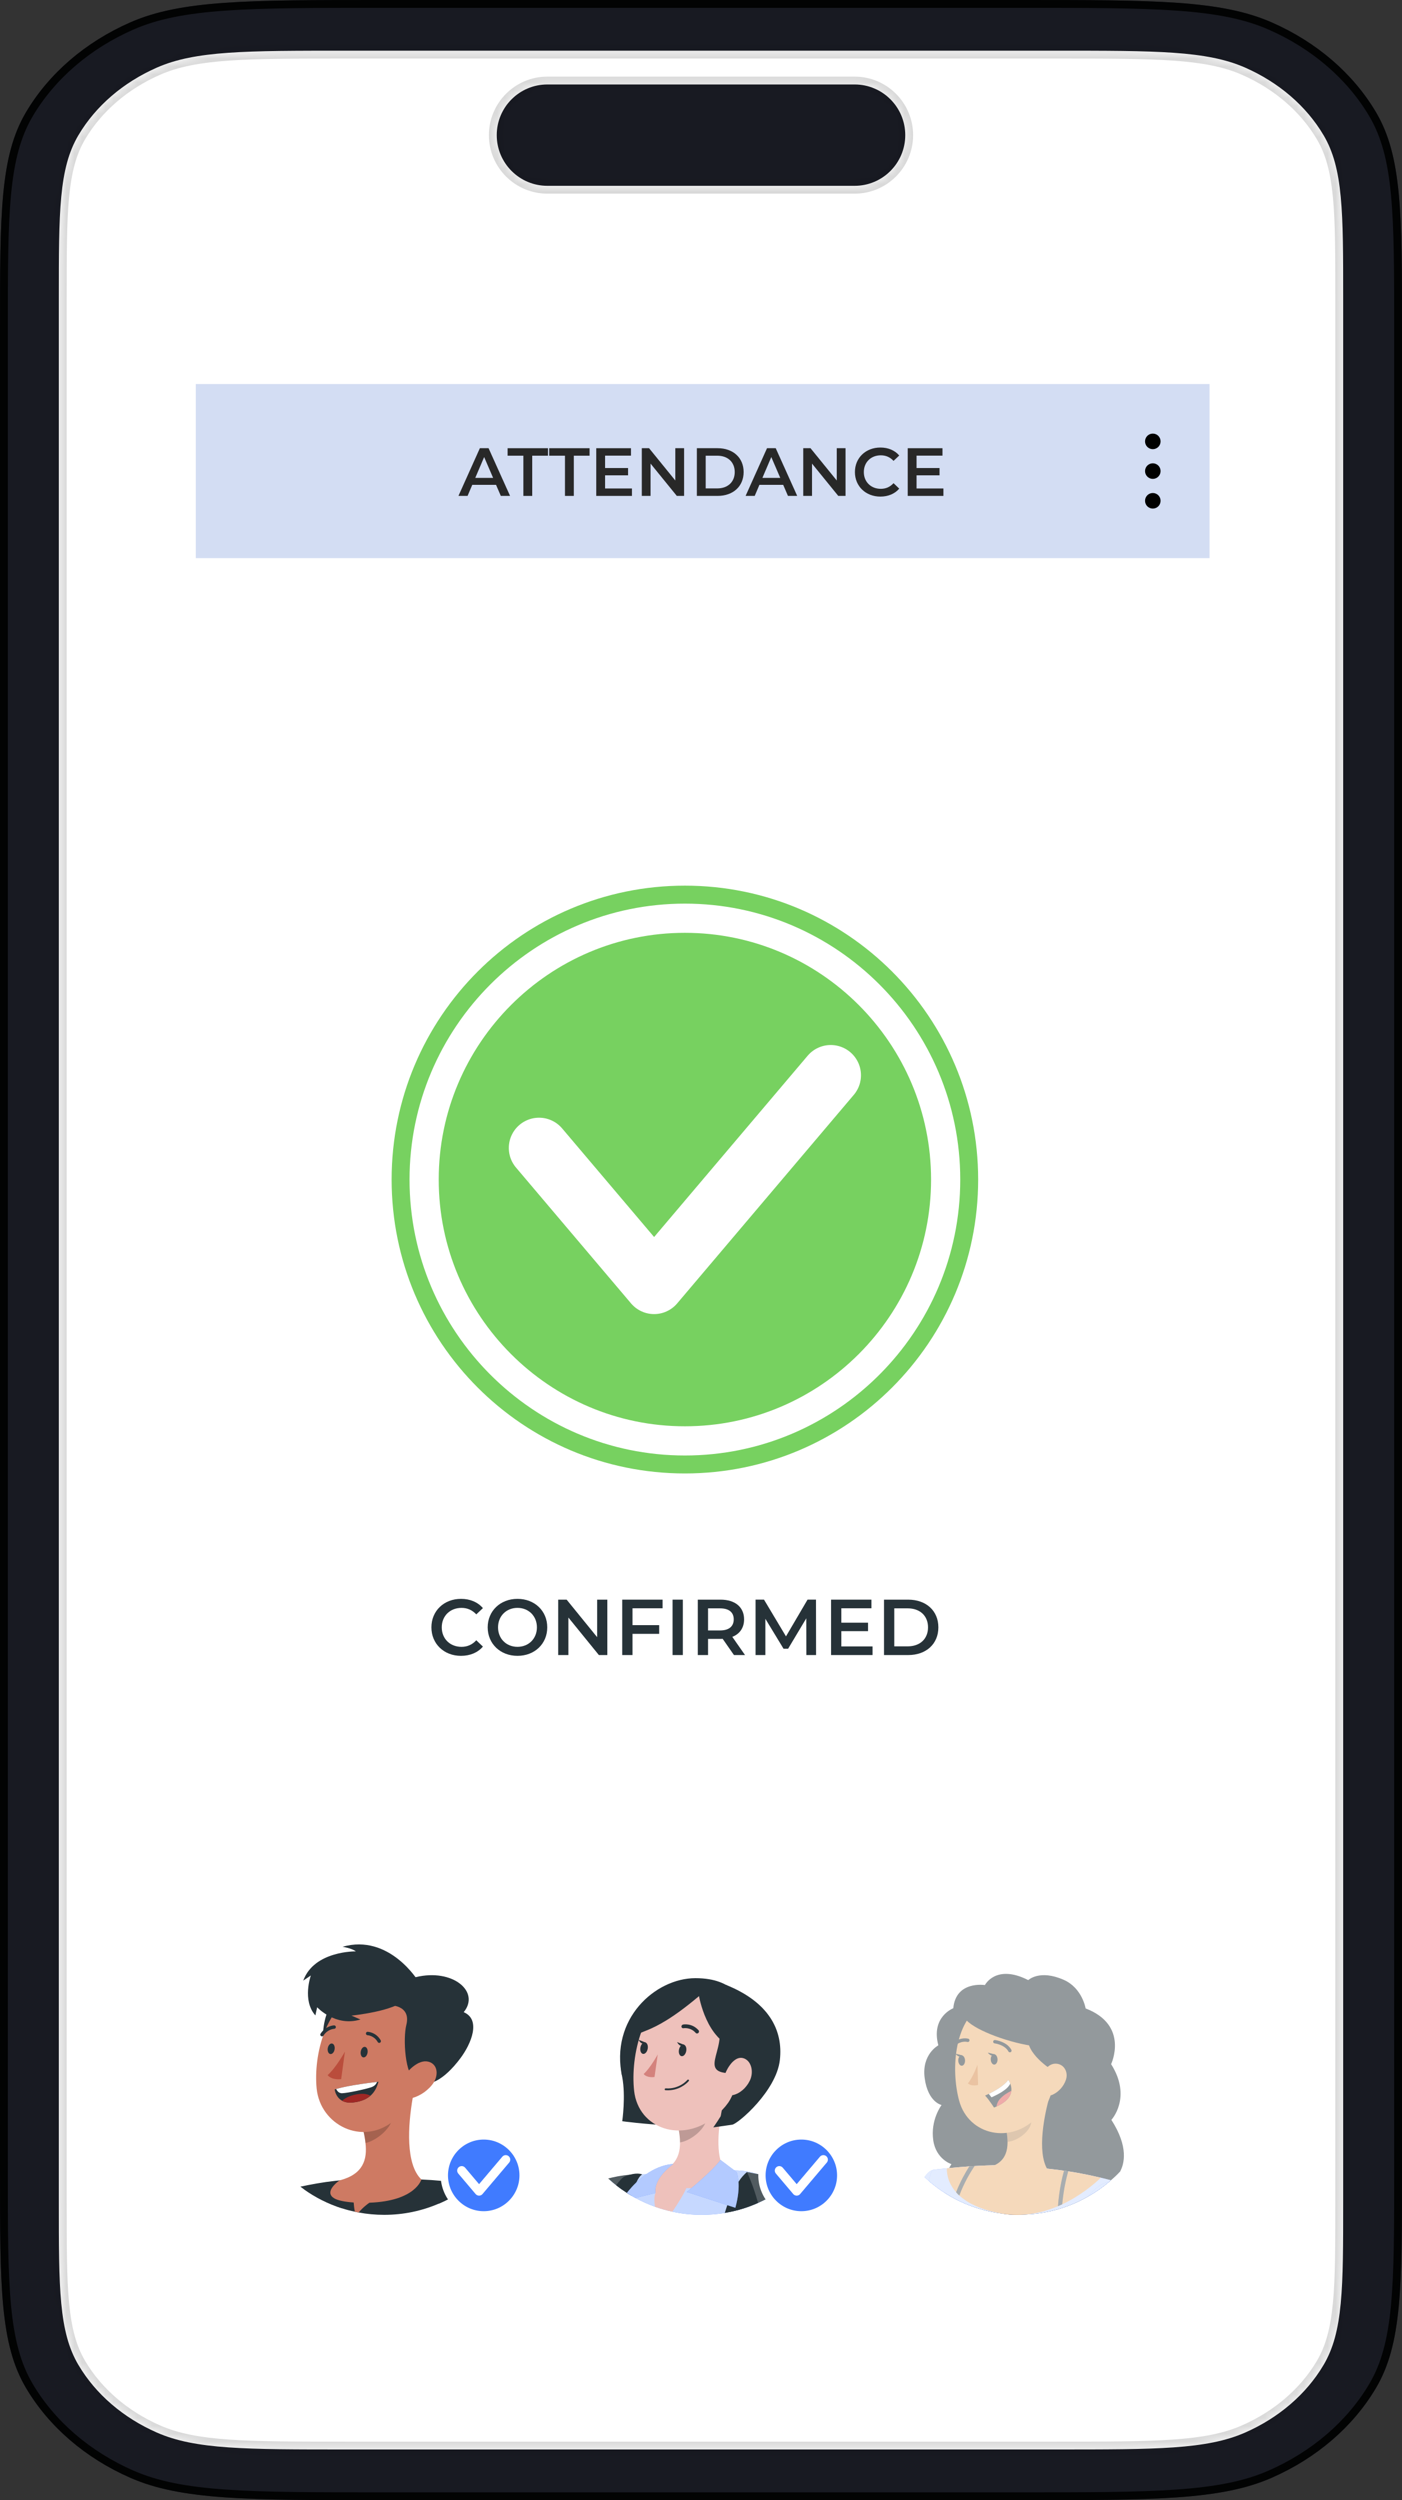 <svg width="179" height="319" viewBox="0 0 179 319" fill="none" xmlns="http://www.w3.org/2000/svg">
<rect x="0" y="0" width="179" height="319" fill="#333333" stroke="none"/>
<path d="M0 41.959C0 27.272 0 19.928 3.32 14.319C6.24 9.384 10.9 5.372 16.631 2.858C23.147 0 31.676 0 48.735 0H130.265C147.324 0 155.853 0 162.369 2.858C168.1 5.372 172.76 9.384 175.68 14.319C179 19.928 179 27.272 179 41.959V277.041C179 291.728 179 299.072 175.68 304.681C172.76 309.616 168.1 313.628 162.369 316.142C155.853 319 147.324 319 130.265 319H48.735C31.676 319 23.147 319 16.631 316.142C10.9 313.628 6.24 309.616 3.32 304.681C0 299.072 0 291.728 0 277.041V41.959Z" fill="#181A22"/>
<path d="M0.5 41.959C0.5 34.606 0.501 29.126 0.913 24.782C1.324 20.447 2.142 17.29 3.75 14.573C6.612 9.737 11.187 5.792 16.832 3.316C20.014 1.92 23.711 1.212 28.764 0.856C33.822 0.5 40.198 0.5 48.735 0.5H130.265C138.802 0.5 145.178 0.5 150.236 0.856C155.289 1.212 158.986 1.92 162.168 3.316C167.813 5.792 172.388 9.737 175.25 14.573C176.858 17.29 177.676 20.447 178.087 24.782C178.499 29.126 178.5 34.606 178.5 41.959V277.041C178.5 284.394 178.499 289.874 178.087 294.218C177.676 298.554 176.858 301.71 175.25 304.427C172.388 309.263 167.813 313.208 162.168 315.684C158.986 317.08 155.289 317.788 150.236 318.144C145.178 318.5 138.802 318.5 130.265 318.5H48.735C40.198 318.5 33.822 318.5 28.764 318.144C23.711 317.788 20.014 317.08 16.832 315.684C11.187 313.208 6.612 309.263 3.75 304.427C2.142 301.71 1.324 298.554 0.913 294.218C0.501 289.874 0.5 284.394 0.5 277.041V41.959Z" stroke="black" stroke-opacity="0.9"/>
<mask id="path-3-inside-1_901_7883" fill="white">
<path fill-rule="evenodd" clip-rule="evenodd" d="M10.011 17.254C7.51 21.481 7.51 27.014 7.51 38.079V280.921C7.51 291.987 7.51 297.519 10.011 301.746C12.212 305.464 15.722 308.486 20.041 310.38C24.95 312.534 31.376 312.534 44.228 312.534H134.771C147.624 312.534 154.05 312.534 158.959 310.38C163.277 308.486 166.788 305.464 168.988 301.746C171.489 297.519 171.489 291.987 171.489 280.921V38.079C171.489 27.014 171.489 21.481 168.988 17.254C166.788 13.537 163.277 10.514 158.959 8.62C154.05 6.466 147.624 6.466 134.771 6.466H44.228C31.376 6.466 24.95 6.466 20.041 8.62C15.722 10.514 12.212 13.537 10.011 17.254ZM69.888 10.777C66.317 10.777 63.422 13.672 63.422 17.243C63.422 20.814 66.317 23.709 69.888 23.709H109.112C112.683 23.709 115.578 20.814 115.578 17.243C115.578 13.672 112.683 10.777 109.112 10.777H69.888Z"/>
</mask>
<path fill-rule="evenodd" clip-rule="evenodd" d="M10.011 17.254C7.51 21.481 7.51 27.014 7.51 38.079V280.921C7.51 291.987 7.51 297.519 10.011 301.746C12.212 305.464 15.722 308.486 20.041 310.38C24.95 312.534 31.376 312.534 44.228 312.534H134.771C147.624 312.534 154.05 312.534 158.959 310.38C163.277 308.486 166.788 305.464 168.988 301.746C171.489 297.519 171.489 291.987 171.489 280.921V38.079C171.489 27.014 171.489 21.481 168.988 17.254C166.788 13.537 163.277 10.514 158.959 8.62C154.05 6.466 147.624 6.466 134.771 6.466H44.228C31.376 6.466 24.95 6.466 20.041 8.62C15.722 10.514 12.212 13.537 10.011 17.254ZM69.888 10.777C66.317 10.777 63.422 13.672 63.422 17.243C63.422 20.814 66.317 23.709 69.888 23.709H109.112C112.683 23.709 115.578 20.814 115.578 17.243C115.578 13.672 112.683 10.777 109.112 10.777H69.888Z" fill="white"/>
<path d="M10.011 17.254L9.151 16.745L10.011 17.254ZM10.011 301.746L10.872 301.237H10.872L10.011 301.746ZM20.041 310.38L19.639 311.296H19.639L20.041 310.38ZM158.959 310.38L159.361 311.296H159.361L158.959 310.38ZM168.988 301.746L168.127 301.237L168.988 301.746ZM168.988 17.254L169.849 16.745V16.745L168.988 17.254ZM158.959 8.62L159.361 7.704L159.361 7.704L158.959 8.62ZM20.041 8.62L19.639 7.704L20.041 8.62ZM8.51 38.079C8.51 32.527 8.511 28.433 8.818 25.197C9.124 21.977 9.726 19.7 10.872 17.764L9.151 16.745C7.796 19.035 7.147 21.638 6.827 25.008C6.509 28.36 6.51 32.565 6.51 38.079H8.51ZM8.51 280.921V38.079H6.51V280.921H8.51ZM10.872 301.237C9.726 299.3 9.124 297.023 8.818 293.804C8.511 290.567 8.51 286.473 8.51 280.921H6.51C6.51 286.435 6.509 290.64 6.827 293.993C7.147 297.362 7.796 299.965 9.151 302.255L10.872 301.237ZM20.442 309.465C16.297 307.646 12.956 304.758 10.872 301.237L9.151 302.255C11.468 306.17 15.147 309.326 19.639 311.296L20.442 309.465ZM44.228 311.534C37.788 311.534 33.009 311.533 29.226 311.267C25.45 311.002 22.746 310.475 20.442 309.465L19.639 311.296C22.244 312.439 25.207 312.989 29.085 313.262C32.955 313.534 37.816 313.534 44.228 313.534V311.534ZM134.771 311.534H44.228V313.534H134.771V311.534ZM158.557 309.465C156.253 310.475 153.549 311.002 149.774 311.267C145.99 311.533 141.212 311.534 134.771 311.534V313.534C141.183 313.534 146.044 313.534 149.914 313.262C153.792 312.989 156.756 312.439 159.361 311.296L158.557 309.465ZM168.127 301.237C166.044 304.758 162.702 307.646 158.557 309.465L159.361 311.296C163.852 309.326 167.532 306.17 169.849 302.255L168.127 301.237ZM170.489 280.921C170.489 286.473 170.488 290.567 170.181 293.804C169.876 297.023 169.274 299.3 168.127 301.237L169.849 302.255C171.204 299.965 171.852 297.362 172.172 293.993C172.49 290.64 172.489 286.435 172.489 280.921H170.489ZM170.489 38.079V280.921H172.489V38.079H170.489ZM168.127 17.764C169.274 19.7 169.876 21.977 170.181 25.197C170.488 28.433 170.489 32.527 170.489 38.079H172.489C172.489 32.565 172.49 28.36 172.172 25.008C171.852 21.638 171.204 19.035 169.849 16.745L168.127 17.764ZM158.557 9.536C162.702 11.354 166.044 14.243 168.127 17.764L169.849 16.745C167.532 12.831 163.852 9.674 159.361 7.704L158.557 9.536ZM134.771 7.466C141.212 7.466 145.99 7.467 149.774 7.733C153.549 7.999 156.253 8.525 158.557 9.536L159.361 7.704C156.756 6.561 153.792 6.011 149.914 5.738C146.044 5.466 141.183 5.466 134.771 5.466V7.466ZM44.228 7.466H134.771V5.466H44.228V7.466ZM20.442 9.536C22.746 8.525 25.45 7.999 29.226 7.733C33.009 7.467 37.788 7.466 44.228 7.466V5.466C37.816 5.466 32.955 5.466 29.085 5.738C25.207 6.011 22.244 6.561 19.639 7.704L20.442 9.536ZM10.872 17.764C12.956 14.243 16.297 11.354 20.442 9.536L19.639 7.704C15.147 9.674 11.468 12.831 9.151 16.745L10.872 17.764ZM64.422 17.243C64.422 14.224 66.869 11.777 69.888 11.777V9.777C65.764 9.777 62.422 13.12 62.422 17.243H64.422ZM69.888 22.709C66.869 22.709 64.422 20.262 64.422 17.243H62.422C62.422 21.367 65.764 24.709 69.888 24.709V22.709ZM109.112 22.709H69.888V24.709H109.112V22.709ZM114.578 17.243C114.578 20.262 112.131 22.709 109.112 22.709V24.709C113.235 24.709 116.578 21.367 116.578 17.243H114.578ZM109.112 11.777C112.131 11.777 114.578 14.224 114.578 17.243H116.578C116.578 13.12 113.235 9.777 109.112 9.777V11.777ZM69.888 11.777H109.112V9.777H69.888V11.777Z" fill="black" fill-opacity="0.15" mask="url(#path-3-inside-1_901_7883)"/>
<path opacity="0.2" d="M148.245 240H30.969C28.777 240 27 241.78 27 243.975V301.592H152.213V243.975C152.213 241.78 150.436 240 148.245 240Z" fill="white"/>
<path opacity="0.5" d="M66.786 264.832C66.786 270.458 64.171 275.478 60.091 278.721C59.99 278.813 59.89 278.898 59.779 278.974C58.619 279.858 57.35 280.608 55.987 281.18C53.859 282.09 51.513 282.595 49.048 282.595C47.939 282.595 46.845 282.494 45.794 282.293C45.634 282.267 45.466 282.234 45.306 282.191C44.751 282.082 44.205 281.939 43.667 281.762C41.917 281.205 40.278 280.381 38.814 279.336C38.654 279.227 38.503 279.117 38.352 279C34.071 275.757 31.313 270.619 31.313 264.833C31.313 255.021 39.252 247.069 49.049 247.069C58.847 247.068 66.786 255.02 66.786 264.832Z" fill="white"/>
<path d="M49.049 281.753C47.99 281.753 46.948 281.656 45.953 281.465C45.794 281.44 45.653 281.412 45.52 281.376C44.955 281.263 44.437 281.128 43.929 280.961C42.268 280.434 40.714 279.656 39.303 278.65C39.143 278.54 39.006 278.441 38.868 278.334C34.599 275.099 32.154 270.18 32.154 264.832C32.154 255.502 39.734 247.91 49.05 247.91C58.366 247.91 65.946 255.502 65.946 264.832C65.946 270.018 63.622 274.84 59.57 278.062C59.453 278.165 59.381 278.227 59.303 278.282C58.138 279.168 56.924 279.874 55.663 280.405C53.567 281.3 51.344 281.753 49.049 281.753Z" fill="white"/>
<path d="M43.668 281.762C41.919 281.206 40.279 280.381 38.815 279.336C40.27 279.344 41.455 279.639 42.313 280.17C42.313 280.17 42.305 280.178 42.313 280.178C42.515 280.288 42.7 280.43 42.86 280.582C43.23 280.911 43.508 281.315 43.668 281.762Z" fill="#263238"/>
<path d="M60.092 278.721C59.991 278.814 59.891 278.899 59.781 278.974C58.62 279.858 57.351 280.608 55.988 281.18C53.86 282.09 51.514 282.596 49.049 282.596C47.94 282.596 46.846 282.494 45.795 282.293C45.635 282.267 45.467 282.234 45.307 282.191C44.752 282.082 44.206 281.939 43.667 281.762C41.918 281.206 40.279 280.381 38.815 279.336C38.655 279.227 38.504 279.117 38.352 279C38.361 279 38.378 278.992 38.386 278.992C39.647 278.722 41.229 278.427 42.843 278.251C43.003 278.234 43.171 278.218 43.348 278.2C46.157 277.948 50.404 277.982 53.39 278.066C53.525 278.074 53.667 278.074 53.802 278.083C55.509 278.151 57.224 278.335 58.612 278.512C59.166 278.587 59.663 278.653 60.092 278.721Z" fill="#263238"/>
<path d="M59.781 278.974C58.62 279.858 57.351 280.608 55.988 281.18C56.812 279.95 58.149 279.176 59.781 278.974Z" fill="#263238"/>
<path d="M53.801 278.081C53.801 278.081 53.069 280.836 47.166 281.046C46.922 281.214 46.317 281.661 45.795 282.292C45.635 282.266 45.467 282.233 45.307 282.19C45.215 281.736 45.173 281.255 45.156 281.019C44.046 280.943 43.313 280.783 42.859 280.582C42.59 280.455 42.413 280.32 42.312 280.177C42.312 280.169 42.312 280.169 42.312 280.169C41.698 279.327 43.347 278.199 43.347 278.199C46.4 277.424 46.905 275.512 46.661 273.432C46.636 273.179 46.602 272.918 46.552 272.657C46.518 272.446 46.476 272.235 46.425 272.025C46.417 271.974 46.4 271.932 46.392 271.882L50.184 268.613L51.345 267.619L52.968 266.221C52.96 266.272 52.943 266.331 52.935 266.381C52.935 266.389 52.935 266.389 52.935 266.389C52.851 266.794 52.767 267.215 52.691 267.678C52.085 271.191 51.766 276.144 53.801 278.081Z" fill="#CE7A63"/>
<path opacity="0.2" d="M46.394 271.879C46.516 272.397 46.612 272.923 46.664 273.43C48.093 273.117 49.981 271.554 50.157 270.085C50.223 269.532 50.227 268.999 50.182 268.617L46.394 271.879Z" fill="black"/>
<path d="M43.49 254.509C41.22 255.583 40.056 262.057 42.992 263.395C45.927 264.733 47.788 252.473 43.49 254.509Z" fill="#263238"/>
<path d="M54.045 261.31C53.141 265.845 52.842 268.537 50.212 270.645C46.257 273.814 40.897 271.15 40.429 266.484C40.007 262.283 41.556 255.571 46.28 254.211C50.934 252.871 54.949 256.774 54.045 261.31Z" fill="#CE7A63"/>
<path d="M49.681 255.844L49.906 251.887C50.973 252.331 52.094 252.511 53.106 252.264C57.76 251.131 61.355 254.1 59.205 256.736C61.413 257.675 60.219 260.704 58.761 262.642C56.735 265.334 54.566 266.613 53.051 265.414C51.7 264.764 51.444 260.099 51.877 258.367C52.531 255.755 49.681 255.844 49.681 255.844Z" fill="#263238"/>
<path d="M55.164 266.007C54.374 266.992 53.273 267.583 52.33 267.761C50.911 268.029 50.568 266.714 51.27 265.426C51.901 264.267 53.4 262.731 54.676 263.047C55.934 263.358 56.068 264.881 55.164 266.007Z" fill="#CE7A63"/>
<path d="M46.934 261.879C46.883 262.251 46.645 262.532 46.401 262.507C46.157 262.483 46.001 262.161 46.052 261.789C46.103 261.417 46.341 261.136 46.585 261.16C46.828 261.187 46.984 261.508 46.934 261.879Z" fill="#263238"/>
<path d="M42.725 261.452C42.674 261.823 42.436 262.105 42.192 262.079C41.948 262.055 41.793 261.733 41.843 261.361C41.894 260.989 42.133 260.708 42.376 260.734C42.619 260.759 42.775 261.08 42.725 261.452Z" fill="#263238"/>
<path d="M44.038 261.773C44.038 261.773 42.898 263.83 41.825 264.77C42.4 265.451 43.557 265.283 43.557 265.283L44.038 261.773Z" fill="#BA4D3C"/>
<path d="M48.421 260.656C48.457 260.655 48.493 260.646 48.527 260.626C48.631 260.565 48.667 260.431 48.607 260.325C48.005 259.283 46.987 259.24 46.944 259.239C46.831 259.224 46.721 259.33 46.718 259.452C46.714 259.573 46.809 259.675 46.93 259.679C46.972 259.681 47.755 259.727 48.226 260.545C48.268 260.618 48.343 260.658 48.421 260.656Z" fill="#263238"/>
<path d="M41.113 259.823C41.183 259.822 41.252 259.787 41.294 259.723C41.843 258.887 42.66 258.858 42.668 258.858C42.79 258.855 42.886 258.754 42.883 258.633C42.88 258.512 42.78 258.416 42.66 258.418C42.617 258.418 41.602 258.454 40.928 259.481C40.861 259.582 40.889 259.719 40.991 259.786C41.027 259.812 41.071 259.824 41.113 259.823Z" fill="#263238"/>
<path d="M53.39 252.764C53.39 252.764 49.704 246.694 43.732 248.39C43.732 248.39 44.909 248.569 45.432 248.979C45.432 248.979 40.111 248.88 38.716 252.714L39.688 252.051C39.688 252.051 38.55 255.226 40.266 257.15L40.493 256.109C40.493 256.109 42.841 258.653 46.022 257.668L44.867 257.175C44.867 257.175 50.421 256.623 51.705 255.108C52.988 253.593 53.39 252.764 53.39 252.764Z" fill="#263238"/>
<path d="M42.728 266.594C42.728 266.594 44.168 266.085 48.32 265.613C47.975 266.918 47.183 268.041 45.055 268.262C42.925 268.485 42.728 266.594 42.728 266.594Z" fill="#263238"/>
<path d="M45.929 267.169C44.902 267.276 44.187 267.594 43.681 268.036C44.008 268.222 44.457 268.324 45.052 268.261C46.079 268.155 46.79 267.842 47.295 267.395C46.968 267.21 46.524 267.106 45.929 267.169Z" fill="#A02724"/>
<path d="M42.913 266.537C43.061 266.79 43.208 267.043 43.633 267.083C44.505 267.043 46.691 266.546 47.273 266.354C47.646 266.248 47.956 266.081 48.141 265.634C44.944 266.005 43.407 266.394 42.913 266.537Z" fill="white"/>
<path d="M130.156 281.73C129.448 281.73 128.744 281.686 128.006 281.593C126.822 281.441 125.67 281.168 124.583 280.783C123.319 280.343 122.124 279.758 121.027 279.043C120.578 278.765 120.15 278.457 119.702 278.094L119.47 277.905H119.459C119.357 277.822 119.257 277.735 119.156 277.644C118.948 277.47 118.778 277.316 118.616 277.161C115.209 273.973 113.259 269.472 113.259 264.808C113.259 255.477 120.839 247.886 130.155 247.886C139.476 247.886 147.059 255.477 147.059 264.808C147.059 269.048 145.498 273.078 142.657 276.195H142.181L142.176 276.704C141.882 277.004 141.585 277.281 141.289 277.527C141.179 277.632 141.125 277.679 141.071 277.726C140.328 278.357 139.541 278.914 138.739 279.379H138.119L138.116 279.732C135.901 280.927 133.403 281.61 130.861 281.712C130.604 281.722 130.376 281.73 130.156 281.73Z" fill="white"/>
<path d="M143.022 277.038C143.014 277.038 143.014 277.046 143.014 277.046C142.636 277.451 142.24 277.83 141.829 278.175C141.761 278.242 141.694 278.302 141.626 278.36C140.802 279.059 139.911 279.691 138.961 280.222C138.953 280.222 138.953 280.222 138.953 280.23C136.564 281.611 133.823 282.436 130.896 282.555C129.937 282.631 128.937 282.605 127.902 282.428C126.658 282.268 125.446 281.981 124.303 281.577C122.973 281.114 121.721 280.499 120.569 279.749C120.417 278.764 120.645 277.855 120.914 277.197C120.989 277.012 121.065 276.852 121.14 276.709C121.149 276.684 121.157 276.658 121.174 276.633L121.182 276.625C121.342 276.313 121.476 276.128 121.476 276.128C121.476 276.128 119.508 275.513 119.155 273.096C118.768 270.485 120.215 268.581 120.215 268.581C120.215 268.581 118.482 268.245 118.062 265.178C117.633 262.104 119.803 260.967 119.803 260.967C118.828 257.328 121.712 256.233 121.712 256.233C122.032 252.687 125.748 253.277 125.748 253.277C125.748 253.277 127.144 250.539 131.282 252.645C131.282 252.645 132.728 251.247 135.815 252.611C138.186 253.656 138.607 256.259 138.607 256.259C144.216 258.406 141.861 263.368 141.861 263.368C144.561 267.621 141.895 270.477 141.895 270.477C144.149 273.972 143.51 276.137 143.022 277.038Z" fill="#263238"/>
<path d="M124.377 281.367C124.352 281.434 124.327 281.51 124.302 281.578C122.972 281.115 121.72 280.5 120.568 279.75C120.08 279.447 119.618 279.11 119.172 278.748C119.155 278.748 119.146 278.731 119.129 278.715C118.944 278.58 118.768 278.428 118.591 278.268L118.583 278.26C118.398 278.108 118.213 277.94 118.037 277.772C118.39 277.266 118.752 276.93 119.121 276.862C119.121 276.862 119.121 276.862 119.129 276.862C119.129 276.862 119.137 276.862 119.155 276.854C119.172 276.854 119.205 276.854 119.247 276.846C119.264 276.846 119.289 276.837 119.322 276.837C119.751 276.753 120.147 276.72 120.5 276.703H120.525C120.652 276.695 120.769 276.695 120.878 276.695C120.97 276.695 121.055 276.703 121.138 276.712C121.938 276.762 122.569 276.998 123.131 277.47C123.266 277.579 123.4 277.714 123.535 277.857C123.846 278.193 124.141 278.615 124.443 279.12C124.748 279.633 124.672 280.441 124.377 281.367Z" fill="#407BFF"/>
<g opacity="0.7">
<path d="M124.377 281.367C124.352 281.434 124.327 281.51 124.302 281.578C122.972 281.115 121.72 280.5 120.568 279.75C120.08 279.447 119.618 279.11 119.172 278.748C119.155 278.748 119.146 278.731 119.129 278.715C118.944 278.58 118.768 278.428 118.591 278.268L118.583 278.26C118.398 278.108 118.213 277.94 118.037 277.772C118.39 277.266 118.752 276.93 119.121 276.862C119.121 276.862 119.121 276.862 119.129 276.862C119.129 276.862 119.137 276.862 119.155 276.854C119.172 276.854 119.205 276.854 119.247 276.846C119.264 276.846 119.289 276.837 119.322 276.837C119.751 276.753 120.147 276.72 120.5 276.703H120.525C120.652 276.695 120.769 276.695 120.878 276.695C120.97 276.695 121.055 276.703 121.138 276.712C121.938 276.762 122.569 276.998 123.131 277.47C123.266 277.579 123.4 277.714 123.535 277.857C123.846 278.193 124.141 278.615 124.443 279.12C124.748 279.633 124.672 280.441 124.377 281.367Z" fill="white"/>
</g>
<path opacity="0.2" d="M119.172 278.748C119.155 278.748 119.147 278.731 119.129 278.715L119.163 278.588L119.172 278.748Z" fill="black"/>
<path d="M141.829 278.175C141.761 278.242 141.694 278.302 141.626 278.36C140.802 279.06 139.911 279.691 138.961 280.222C138.953 280.222 138.953 280.222 138.953 280.23C136.564 281.611 133.823 282.436 130.896 282.555C129.937 282.631 128.937 282.606 127.902 282.428C126.658 282.268 125.446 281.982 124.303 281.577C122.973 281.114 121.721 280.499 120.569 279.75C120.081 279.447 119.619 279.109 119.173 278.748C119.156 278.748 119.147 278.73 119.13 278.714C118.945 278.579 118.769 278.427 118.592 278.267L118.584 278.259C118.592 278.226 118.592 278.2 118.609 278.175C118.617 278.142 118.626 278.116 118.626 278.091C118.644 278.032 118.652 277.982 118.66 277.931C118.794 277.367 118.929 277.097 119.013 276.97C119.038 276.945 119.054 276.92 119.072 276.904C119.08 276.895 119.08 276.895 119.089 276.886C119.106 276.878 119.114 276.869 119.122 276.869V276.861C119.122 276.861 119.122 276.861 119.13 276.861C119.13 276.861 119.138 276.861 119.156 276.853C119.173 276.853 119.206 276.853 119.248 276.845C119.265 276.845 119.29 276.837 119.324 276.837C119.399 276.828 119.509 276.811 119.635 276.803C119.862 276.778 120.156 276.744 120.501 276.702H120.526C120.636 276.685 120.754 276.677 120.879 276.659C120.971 276.651 121.073 276.642 121.174 276.634L121.317 276.617C121.36 276.609 121.401 276.609 121.452 276.609C121.469 276.601 121.477 276.601 121.494 276.601C121.612 276.592 121.73 276.575 121.856 276.567C121.957 276.559 122.058 276.55 122.167 276.542C122.184 276.534 122.192 276.534 122.209 276.534C122.335 276.526 122.452 276.508 122.579 276.5C122.731 276.492 122.873 276.475 123.025 276.467L123.353 276.441C123.479 276.433 123.614 276.424 123.748 276.416C123.967 276.399 124.194 276.383 124.421 276.374C124.623 276.356 124.833 276.348 125.043 276.332C125.64 276.307 126.254 276.273 126.843 276.264H126.977C129.206 276.231 131.3 276.416 133.68 276.694C134.168 276.744 134.673 276.811 135.185 276.871C135.404 276.904 135.631 276.93 135.85 276.964C136.027 276.989 136.203 277.015 136.38 277.04C136.641 277.083 136.91 277.124 137.162 277.167C137.363 277.2 137.566 277.234 137.759 277.268C137.868 277.293 137.978 277.31 138.087 277.336C138.558 277.42 139.003 277.513 139.432 277.605C139.625 277.648 139.811 277.689 139.988 277.732H139.996C140.029 277.74 140.072 277.749 140.105 277.757C140.257 277.791 140.407 277.824 140.551 277.859H140.559C141.047 277.973 141.475 278.083 141.829 278.175Z" fill="#407BFF"/>
<g opacity="0.7">
<path d="M141.829 278.175C141.761 278.242 141.694 278.302 141.626 278.36C140.802 279.059 139.911 279.691 138.961 280.222C138.953 280.222 138.953 280.222 138.953 280.23C136.564 281.611 133.823 282.436 130.896 282.555C129.937 282.631 128.937 282.605 127.902 282.428C126.658 282.268 125.446 281.981 124.303 281.577C122.973 281.114 121.721 280.499 120.569 279.749C120.081 279.446 119.619 279.109 119.173 278.747C119.156 278.747 119.147 278.73 119.13 278.714C118.945 278.579 118.769 278.427 118.592 278.267C118.6 278.242 118.609 278.208 118.609 278.175C118.617 278.142 118.626 278.116 118.626 278.091C118.644 278.032 118.652 277.981 118.66 277.931C118.794 277.366 118.929 277.097 119.013 276.97C119.038 276.945 119.054 276.92 119.072 276.903C119.08 276.895 119.08 276.895 119.089 276.886C119.106 276.878 119.114 276.869 119.122 276.869C119.13 276.861 119.13 276.861 119.13 276.861C119.13 276.861 119.138 276.861 119.156 276.853C119.173 276.853 119.206 276.853 119.248 276.845C119.265 276.845 119.29 276.837 119.323 276.837C119.399 276.828 119.509 276.811 119.635 276.803C119.862 276.77 120.156 276.735 120.501 276.702H120.526C120.636 276.685 120.754 276.676 120.879 276.659C120.98 276.651 121.082 276.642 121.182 276.626C121.232 276.626 121.275 276.626 121.316 276.618C121.359 276.61 121.4 276.61 121.451 276.61C121.468 276.601 121.476 276.601 121.493 276.601C121.611 276.593 121.729 276.576 121.855 276.568C121.956 276.551 122.057 276.543 122.166 276.534H122.208C122.334 276.526 122.451 276.509 122.578 276.501C122.73 276.493 122.872 276.476 123.024 276.468L123.352 276.442C123.453 276.434 123.545 276.425 123.646 276.417C123.679 276.417 123.722 276.409 123.755 276.409C123.983 276.392 124.201 276.375 124.428 276.367C124.63 276.359 124.832 276.342 125.042 276.334C125.639 276.308 126.253 276.275 126.842 276.266H126.976C129.205 276.232 131.299 276.418 133.679 276.695C134.167 276.746 134.672 276.813 135.184 276.873C135.403 276.906 135.63 276.931 135.849 276.966C136.026 276.991 136.202 277.016 136.379 277.042C136.64 277.084 136.909 277.126 137.161 277.168C137.362 277.202 137.565 277.235 137.758 277.27C137.867 277.295 137.977 277.312 138.086 277.338C138.557 277.422 139.002 277.515 139.431 277.607C139.624 277.65 139.81 277.691 139.987 277.734H139.995C140.028 277.742 140.071 277.751 140.104 277.759C140.256 277.792 140.406 277.826 140.55 277.86H140.558C141.047 277.973 141.475 278.083 141.829 278.175Z" fill="white"/>
</g>
<path d="M133.92 267.782C133.199 270.429 132.316 275.312 134.061 277.241C134.061 277.241 133.129 279.911 128.148 279.548C122.669 279.147 125.728 276.633 125.728 276.633C128.77 276.136 128.855 273.909 128.485 271.784L133.92 267.782Z" fill="#EBB376"/>
<path opacity="0.2" d="M131.704 269.415L128.488 271.781C128.577 272.284 128.638 272.792 128.637 273.281C129.791 273.199 131.453 272.059 131.66 270.869C131.765 270.276 131.781 269.7 131.704 269.415Z" fill="black"/>
<path d="M134.748 261.269C134.617 265.771 134.657 267.679 132.465 270.057C129.169 273.636 123.677 272.49 122.462 268.04C121.369 264.034 121.768 257.345 126.101 255.416C130.371 253.515 134.879 256.767 134.748 261.269Z" fill="#EBB376"/>
<path d="M123.09 256.837C122.056 259.144 137.627 263.758 135.317 259.304C133.006 254.85 125.79 250.816 123.09 256.837Z" fill="#263238"/>
<path d="M131.225 260.208C131.31 262.37 134.572 264.282 134.572 264.282C134.572 264.282 137.576 260.948 135.067 260.007C132.557 259.068 131.225 260.208 131.225 260.208Z" fill="#263238"/>
<path d="M126.948 263.425C127.187 263.417 127.371 263.115 127.359 262.749C127.347 262.383 127.144 262.092 126.905 262.1C126.666 262.108 126.482 262.411 126.494 262.777C126.506 263.143 126.709 263.433 126.948 263.425Z" fill="#263238"/>
<path d="M122.8 263.569C123.039 263.561 123.223 263.258 123.211 262.892C123.199 262.526 122.996 262.236 122.758 262.243C122.519 262.251 122.335 262.554 122.346 262.92C122.358 263.286 122.561 263.576 122.8 263.569Z" fill="#263238"/>
<path d="M122.871 262.252L121.985 262.027C121.985 262.027 122.458 262.699 122.871 262.252Z" fill="#263238"/>
<path d="M124.797 263.443C124.797 263.443 124.228 265.038 123.57 265.82C124.067 266.255 124.88 266.022 124.88 266.022L124.797 263.443Z" fill="#D58745"/>
<path d="M136.096 265.349C135.806 266.237 135.133 266.906 134.444 267.241C133.407 267.745 132.684 266.866 132.8 265.779C132.905 264.8 133.571 263.359 134.694 263.308C135.8 263.259 136.429 264.336 136.096 265.349Z" fill="#EBB376"/>
<path d="M128.977 261.855C128.889 261.871 128.795 261.83 128.75 261.746C128.274 260.874 127.004 260.718 126.992 260.717C126.874 260.704 126.789 260.597 126.803 260.479C126.816 260.362 126.922 260.277 127.04 260.29C127.102 260.297 128.545 260.475 129.126 261.541C129.183 261.645 129.145 261.776 129.041 261.833C129.021 261.843 128.999 261.85 128.977 261.855Z" fill="#263238"/>
<path d="M121.917 261.013C121.845 261.026 121.768 261.003 121.715 260.943C121.637 260.854 121.646 260.718 121.735 260.639C122.626 259.854 123.585 260.109 123.624 260.12C123.739 260.152 123.805 260.27 123.773 260.385C123.742 260.499 123.624 260.566 123.51 260.535C123.478 260.526 122.729 260.335 122.018 260.961C121.989 260.989 121.954 261.007 121.917 261.013Z" fill="#263238"/>
<path d="M127 262.119L126.114 261.894C126.114 261.894 126.587 262.566 127 262.119Z" fill="#263238"/>
<path d="M125.772 267.376C126.254 267.881 126.912 268.909 126.912 268.909C127.016 268.865 127.12 268.823 127.221 268.775C128.614 268.157 129.058 267.409 129.125 266.768C129.161 266.417 129.08 266.095 128.983 265.848C128.872 265.56 128.728 265.379 128.728 265.379C128.184 266.149 126.93 266.824 126.245 267.157C125.958 267.3 125.772 267.376 125.772 267.376Z" fill="#263238"/>
<path d="M126.244 267.158L126.592 267.601C127.903 267.016 128.747 266.428 128.982 265.848C128.872 265.56 128.727 265.379 128.727 265.379C128.184 266.149 126.929 266.825 126.244 267.158Z" fill="white"/>
<path d="M127.221 268.775C128.614 268.157 129.058 267.41 129.125 266.768C128.659 266.997 128.121 267.324 127.714 267.761C127.401 268.093 127.27 268.45 127.221 268.775Z" fill="#DE5753"/>
<path d="M140.55 277.855C139.6 278.765 137.867 280.196 135.623 281.249C135.437 281.333 135.26 281.417 135.075 281.493C133.814 282.024 132.41 282.428 130.895 282.555C129.936 282.631 128.936 282.606 127.901 282.428C127.809 282.411 127.724 282.395 127.632 282.378C126.303 282.125 125.235 281.78 124.378 281.367C123.57 280.996 122.964 280.566 122.477 280.128C122.334 279.994 122.2 279.859 122.073 279.716C121.274 278.814 120.989 277.888 120.913 277.197C120.888 277.012 120.879 276.844 120.879 276.692V276.658C120.981 276.65 121.082 276.641 121.182 276.625C121.275 276.625 121.359 276.608 121.451 276.608C121.468 276.6 121.476 276.6 121.493 276.6C121.611 276.592 121.729 276.574 121.855 276.566C121.956 276.558 122.057 276.549 122.166 276.541V276.533H122.208C122.334 276.525 122.452 276.507 122.578 276.499C122.73 276.491 122.872 276.474 123.024 276.466L123.352 276.44C123.453 276.432 123.545 276.423 123.646 276.415C123.68 276.415 123.722 276.407 123.755 276.407C123.983 276.39 124.201 276.374 124.428 276.365C124.63 276.357 124.832 276.34 125.042 276.332C125.639 276.307 126.253 276.273 126.842 276.264H126.976C129.205 276.231 131.299 276.416 133.679 276.694C134.167 276.744 134.672 276.811 135.185 276.871C135.403 276.904 135.63 276.93 135.849 276.964C136.026 276.989 136.202 277.015 136.379 277.04C136.64 277.083 136.909 277.124 137.161 277.167C137.363 277.2 137.565 277.234 137.758 277.268C137.867 277.293 137.977 277.31 138.086 277.336C138.557 277.42 139.002 277.513 139.431 277.605C139.625 277.648 139.81 277.689 139.987 277.732H139.995C140.028 277.74 140.071 277.749 140.104 277.757C140.256 277.788 140.407 277.821 140.55 277.855Z" fill="#EBB376"/>
<path d="M135.618 281.249C135.44 281.335 135.258 281.414 135.072 281.494C135.229 279.438 135.599 277.85 135.851 276.965C136.029 276.986 136.206 277.012 136.383 277.037C136.152 277.847 135.798 279.33 135.618 281.249Z" fill="#263238"/>
<path d="M124.425 276.366C123.844 277.246 123.045 278.595 122.48 280.132C122.33 279.993 122.195 279.856 122.072 279.715C122.573 278.407 123.225 277.251 123.759 276.407C123.979 276.392 124.2 276.376 124.425 276.366Z" fill="#263238"/>
<path d="M141.626 278.36C140.802 279.059 139.911 279.691 138.961 280.222C139.726 279.253 140.659 278.52 141.626 278.36Z" fill="#407BFF"/>
<g opacity="0.7">
<path d="M141.626 278.36C140.802 279.059 139.911 279.691 138.961 280.222C139.726 279.253 140.659 278.52 141.626 278.36Z" fill="white"/>
</g>
<g opacity="0.2">
<path d="M135.618 281.249C135.44 281.335 135.258 281.414 135.072 281.494C135.229 279.438 135.599 277.85 135.851 276.965C136.029 276.986 136.206 277.012 136.383 277.037C136.152 277.847 135.798 279.33 135.618 281.249Z" fill="white"/>
</g>
<g opacity="0.2">
<path d="M124.425 276.366C123.844 277.246 123.045 278.595 122.48 280.132C122.33 279.993 122.195 279.856 122.072 279.715C122.573 278.407 123.225 277.251 123.759 276.407C123.979 276.392 124.2 276.376 124.425 276.366Z" fill="white"/>
</g>
<path opacity="0.5" d="M147.9 264.808C147.9 269.559 146.042 273.863 143.023 277.038C143.014 277.038 143.014 277.046 143.014 277.046C142.636 277.451 142.241 277.829 141.829 278.175C141.761 278.242 141.694 278.302 141.626 278.36C140.802 279.059 139.911 279.691 138.961 280.222C138.953 280.222 138.953 280.222 138.953 280.23C136.564 281.611 133.823 282.436 130.896 282.555C130.652 282.563 130.401 282.572 130.156 282.572C129.39 282.572 128.642 282.521 127.902 282.429C126.658 282.269 125.446 281.982 124.303 281.578C122.973 281.115 121.721 280.5 120.569 279.75C120.081 279.447 119.619 279.11 119.173 278.748C119.156 278.748 119.147 278.731 119.13 278.715C118.945 278.58 118.769 278.428 118.592 278.268L118.584 278.26C118.399 278.108 118.214 277.94 118.038 277.772C114.581 274.538 112.42 269.922 112.42 264.808C112.42 254.996 120.359 247.045 130.157 247.045C139.953 247.045 147.9 254.996 147.9 264.808Z" fill="white"/>
<path opacity="0.5" d="M107.339 264.832C107.339 270.399 104.783 275.361 100.788 278.612C100.788 278.612 100.788 278.612 100.78 278.612C100.41 278.924 100.031 279.21 99.636 279.479C98.745 280.094 97.794 280.633 96.785 281.071C95.549 281.627 94.237 282.039 92.874 282.284C92.874 282.284 92.874 282.284 92.874 282.292C92.765 282.317 92.647 282.334 92.538 282.351C91.587 282.511 90.604 282.595 89.603 282.595C88.316 282.595 87.063 282.46 85.852 282.19C85.087 282.03 84.346 281.82 83.623 281.558C82.757 281.246 81.924 280.876 81.125 280.438C80.957 280.346 80.789 280.252 80.621 280.151C80.511 280.092 80.41 280.024 80.301 279.958C80.208 279.907 80.124 279.848 80.04 279.789C79.569 279.486 79.106 279.166 78.669 278.813C78.392 278.602 78.123 278.375 77.862 278.131H77.854C77.786 278.072 77.719 278.013 77.652 277.953C74.094 274.71 71.865 270.028 71.865 264.831C71.865 255.019 79.804 247.068 89.602 247.068C99.4 247.068 107.339 255.02 107.339 264.832Z" fill="white"/>
<path d="M89.603 281.753C88.382 281.753 87.181 281.623 86.034 281.368C85.308 281.217 84.596 281.015 83.909 280.767C83.074 280.467 82.274 280.108 81.529 279.7C81.362 279.607 81.207 279.522 81.052 279.429C80.959 279.378 80.901 279.34 80.84 279.302L80.743 279.241C80.64 279.183 80.583 279.142 80.525 279.1C79.99 278.756 79.565 278.453 79.199 278.157C78.924 277.948 78.677 277.74 78.438 277.516L78.196 277.289H78.173C74.703 274.108 72.709 269.566 72.709 264.831C72.709 255.501 80.288 247.91 89.605 247.91C98.921 247.91 106.5 255.501 106.5 264.831C106.5 269.846 104.312 274.545 100.487 277.769L100.241 277.966C99.896 278.257 99.544 278.524 99.165 278.781C98.287 279.387 97.376 279.896 96.452 280.298C95.25 280.838 94 281.226 92.728 281.453L92.068 281.572C91.242 281.694 90.422 281.753 89.603 281.753Z" fill="white"/>
<path d="M79.445 265.03C79.902 267.463 79.445 270.649 79.445 270.649C79.445 270.649 90.746 272.219 93.49 270.125C96.233 268.032 97.447 255.587 91.335 254.39C85.222 253.196 78.008 257.383 79.445 265.03Z" fill="#263238"/>
<path d="M99.636 279.479C98.745 280.094 97.794 280.633 96.785 281.071C95.549 281.627 94.237 282.039 92.874 282.284C92.874 282.284 92.874 282.284 92.874 282.292C92.765 282.317 92.647 282.334 92.538 282.351C91.588 282.511 90.604 282.595 89.603 282.595C88.316 282.595 87.063 282.46 85.852 282.191C85.087 282.03 84.346 281.82 83.623 281.558C82.757 281.246 81.925 280.876 81.126 280.438C80.957 280.346 80.789 280.252 80.621 280.151C80.511 280.092 80.41 280.025 80.301 279.958C80.208 279.907 80.124 279.848 80.04 279.789C79.569 279.486 79.106 279.166 78.669 278.813C78.392 278.602 78.123 278.375 77.862 278.131C78.519 277.937 79.174 277.785 79.78 277.684H79.797C80.369 277.583 80.891 277.524 81.336 277.481C81.58 277.464 81.798 277.448 81.992 277.44C82.194 277.423 82.363 277.423 82.488 277.423C82.656 277.415 82.757 277.415 82.757 277.415C82.74 277.516 82.724 277.617 82.715 277.709V277.718C82.614 278.678 82.992 279.225 83.665 279.469C84.589 279.823 86.087 279.604 87.626 279.183C87.971 279.081 88.316 278.981 88.661 278.862C90.334 278.323 91.941 277.616 92.79 277.228C93.203 277.035 93.438 276.916 93.438 276.916C93.547 276.916 93.656 276.916 93.766 276.924C94.867 276.933 95.801 277.101 96.583 277.362H96.608C96.616 277.362 96.625 277.362 96.633 277.37C96.642 277.37 96.651 277.37 96.659 277.378C98.071 277.87 99.014 278.671 99.636 279.479Z" fill="#407BFF"/>
<path opacity="0.7" d="M99.636 279.479C98.745 280.094 97.794 280.633 96.785 281.071C95.549 281.627 94.237 282.039 92.874 282.284C92.874 282.284 92.874 282.284 92.874 282.292C92.765 282.317 92.647 282.334 92.538 282.351C91.588 282.511 90.604 282.595 89.603 282.595C88.316 282.595 87.063 282.46 85.852 282.191C85.087 282.03 84.346 281.82 83.623 281.558C82.757 281.246 81.925 280.876 81.126 280.438C80.957 280.346 80.789 280.252 80.621 280.151C80.511 280.092 80.41 280.025 80.301 279.958C80.208 279.907 80.124 279.848 80.04 279.789C79.569 279.486 79.106 279.166 78.669 278.813C78.392 278.602 78.123 278.375 77.862 278.131C78.519 277.937 79.174 277.785 79.78 277.684H79.797C80.369 277.583 80.891 277.524 81.336 277.481C81.58 277.464 81.798 277.448 81.992 277.44C82.194 277.423 82.363 277.423 82.488 277.423C82.656 277.415 82.757 277.415 82.757 277.415C82.74 277.516 82.724 277.617 82.715 277.709V277.718C82.614 278.678 82.992 279.225 83.665 279.469C84.589 279.823 86.087 279.604 87.626 279.183C87.971 279.081 88.316 278.981 88.661 278.862C90.334 278.323 91.941 277.616 92.79 277.228C93.203 277.035 93.438 276.916 93.438 276.916C93.547 276.916 93.656 276.916 93.766 276.924C94.867 276.933 95.801 277.101 96.583 277.362H96.608C96.616 277.362 96.625 277.362 96.633 277.37C96.642 277.37 96.651 277.37 96.659 277.378C98.071 277.87 99.014 278.671 99.636 279.479Z" fill="white"/>
<path d="M88.274 279.192C88.063 279.192 87.853 279.192 87.626 279.184C87.298 279.959 86.558 281.147 85.852 282.191C85.087 282.031 84.347 281.821 83.623 281.559C83.522 280.868 83.506 280.212 83.691 279.807C80.066 279.495 81.572 278.341 82.716 277.718V277.71C83.178 277.466 83.574 277.298 83.574 277.298C84.642 277.045 85.39 276.632 85.886 276.101C86.601 275.352 86.828 274.383 86.82 273.356C86.82 273.221 86.82 273.086 86.812 272.951C86.786 272.581 86.736 272.202 86.669 271.831C86.669 271.788 86.661 271.747 86.652 271.704H86.66L87.266 271.216L90.243 268.824L92.606 266.928L92.707 266.844C92.69 266.895 92.682 266.946 92.665 267.004C92.489 267.661 92.304 268.436 92.152 269.262C92.101 269.506 92.06 269.758 92.017 270.011C92.017 270.011 92.017 270.011 92.017 270.019C91.975 270.272 91.933 270.541 91.908 270.794V270.803C91.875 270.98 91.858 271.156 91.84 271.324C91.672 272.849 91.663 274.382 91.975 275.603C92.143 276.251 92.404 276.808 92.79 277.229C92.808 277.254 92.824 277.272 92.849 277.297C92.849 277.297 95.347 279.302 88.274 279.192Z" fill="#EEC1BB"/>
<path opacity="0.2" d="M90.238 268.828L86.654 271.706C86.753 272.255 86.819 272.813 86.818 273.354C88.103 273.17 89.952 271.773 90.186 270.44C90.303 269.776 90.323 269.137 90.238 268.828Z" fill="black"/>
<path d="M95.253 260.845C94.348 265.669 94.067 267.724 91.319 270.038C87.184 273.519 81.504 271.678 80.96 266.759C80.472 262.332 82.034 255.187 86.998 253.593C91.888 252.025 96.159 256.021 95.253 260.845Z" fill="#EEC1BB"/>
<path d="M91.111 257.359C93.769 260.795 88.31 264.745 93.769 264.516C99.229 264.288 97.011 256.566 93.769 254.812C90.528 253.057 91.111 257.359 91.111 257.359Z" fill="#263238"/>
<path d="M87.623 261.649C87.564 262.057 87.305 262.372 87.044 262.353C86.783 262.334 86.618 261.988 86.677 261.579C86.736 261.171 86.995 260.856 87.255 260.875C87.517 260.894 87.681 261.241 87.623 261.649Z" fill="#263238"/>
<path d="M82.703 261.358C82.644 261.766 82.385 262.082 82.124 262.063C81.863 262.044 81.699 261.698 81.758 261.289C81.816 260.881 82.076 260.565 82.337 260.584C82.597 260.603 82.762 260.95 82.703 261.358Z" fill="#263238"/>
<path d="M82.448 260.615L81.53 260.261C81.53 260.261 81.912 261.065 82.448 260.615Z" fill="#263238"/>
<path d="M83.975 262.129C83.975 262.129 83.046 263.836 82.179 264.629C82.635 265.17 83.564 265.007 83.564 265.007L83.975 262.129Z" fill="#D4827D"/>
<path d="M85.643 266.685C85.431 266.708 85.205 266.712 84.965 266.695C84.9 266.691 84.856 266.633 84.865 266.567C84.874 266.501 84.933 266.451 84.999 266.456C86.75 266.586 87.749 265.394 87.759 265.382C87.802 265.329 87.877 265.319 87.926 265.359C87.975 265.398 87.98 265.474 87.937 265.527C87.899 265.573 87.095 266.533 85.643 266.685Z" fill="#263238"/>
<path d="M88.996 259.455C88.934 259.456 88.872 259.432 88.829 259.383C88.146 258.618 87.28 258.782 87.27 258.784C87.142 258.808 87.022 258.726 87.006 258.595C86.99 258.464 87.082 258.338 87.212 258.312C87.257 258.303 88.344 258.096 89.191 259.046C89.276 259.141 89.263 259.293 89.163 259.386C89.115 259.431 89.055 259.454 88.996 259.455Z" fill="#263238"/>
<path d="M81.597 259.013C81.537 259.018 81.479 259.001 81.433 258.96C81.338 258.876 81.334 258.725 81.425 258.624C82.334 257.601 83.417 257.708 83.463 257.714C83.592 257.728 83.677 257.846 83.653 257.978C83.63 258.109 83.505 258.203 83.376 258.189C83.334 258.185 82.492 258.113 81.769 258.926C81.722 258.98 81.659 259.009 81.597 259.013Z" fill="#263238"/>
<path d="M87.369 260.906L86.45 260.553C86.45 260.553 86.832 261.355 87.369 260.906Z" fill="#263238"/>
<path d="M89.247 254.685C89.247 254.685 90.192 260.372 93.964 261.323C97.736 262.275 94.674 255.476 94.674 255.476C94.674 255.476 93.882 252.395 88.787 252.395C83.691 252.395 77.812 257.579 79.445 265.03C79.445 265.03 79.165 262.543 80.294 260.583C81.424 258.624 82.587 260.312 89.247 254.685Z" fill="#263238"/>
<path d="M92.677 253.248C98.064 255.405 100.023 258.938 99.566 262.864C99.109 266.79 94.275 270.944 93.491 271.091L91.071 271.435C91.071 271.435 94.795 266.249 94.078 264.491C93.36 262.733 92.642 262.56 92.642 262.56L92.677 253.248Z" fill="#263238"/>
<path d="M95.722 265.497C95.228 266.486 94.418 267.096 93.674 267.294C92.553 267.591 92.066 266.304 92.439 265.019C92.775 263.863 93.763 262.313 94.858 262.593C95.937 262.868 96.285 264.366 95.722 265.497Z" fill="#EEC1BB"/>
<path d="M98.593 277.812C99.03 277.938 100.006 278.317 100.779 278.612C100.409 278.924 100.031 279.21 99.635 279.479C98.744 280.094 97.793 280.633 96.784 281.071C95.548 281.627 94.236 282.04 92.874 282.284C92.957 281.997 93.05 281.719 93.135 281.45C93.152 281.391 93.168 281.332 93.193 281.282C93.227 281.172 93.261 281.071 93.302 280.962C93.311 280.944 93.32 280.919 93.328 280.894C93.404 280.675 93.479 280.464 93.563 280.253C93.698 279.892 93.841 279.554 93.992 279.234C94.034 279.133 94.084 279.033 94.144 278.931C94.186 278.83 94.245 278.729 94.296 278.628C94.304 278.62 94.304 278.62 94.296 278.611C94.313 278.594 94.321 278.578 94.329 278.56C94.397 278.443 94.464 278.333 94.522 278.223C94.606 278.088 94.69 277.954 94.774 277.836C94.968 277.558 95.17 277.33 95.371 277.137C95.371 277.137 95.598 277.179 95.943 277.246C96.069 277.272 96.212 277.297 96.364 277.322C96.431 277.33 96.507 277.348 96.582 277.365H96.607C96.615 277.365 96.625 277.365 96.633 277.373C96.641 277.373 96.65 277.373 96.658 277.381C96.717 277.381 96.784 277.398 96.843 277.415C97.129 277.473 97.432 277.532 97.701 277.6C97.769 277.608 97.835 277.625 97.894 277.642C98.087 277.675 98.264 277.726 98.407 277.759C98.475 277.777 98.543 277.794 98.593 277.812Z" fill="#263238"/>
<path opacity="0.2" d="M98.593 277.812C99.03 277.938 100.006 278.317 100.779 278.612C100.409 278.924 100.031 279.21 99.635 279.479C98.744 280.094 97.793 280.633 96.784 281.071C95.548 281.627 94.236 282.04 92.874 282.284C92.957 281.997 93.05 281.719 93.135 281.45C93.152 281.391 93.168 281.332 93.193 281.282C93.227 281.172 93.261 281.071 93.302 280.962C93.311 280.944 93.32 280.919 93.328 280.894C93.404 280.675 93.479 280.464 93.563 280.253C93.698 279.892 93.841 279.554 93.992 279.234C94.034 279.133 94.084 279.033 94.144 278.931C94.186 278.83 94.245 278.729 94.296 278.628C94.304 278.62 94.304 278.62 94.296 278.611C94.313 278.594 94.321 278.578 94.329 278.56C94.397 278.443 94.464 278.333 94.522 278.223C94.606 278.088 94.69 277.954 94.774 277.836C94.968 277.558 95.17 277.33 95.371 277.137C95.371 277.137 95.598 277.179 95.943 277.246C96.069 277.272 96.212 277.297 96.364 277.322C96.431 277.33 96.507 277.348 96.582 277.365H96.607C96.615 277.365 96.625 277.365 96.633 277.373C96.641 277.373 96.65 277.373 96.658 277.381C96.717 277.381 96.784 277.398 96.843 277.415C97.129 277.473 97.432 277.532 97.701 277.6C97.769 277.608 97.835 277.625 97.894 277.642C98.087 277.675 98.264 277.726 98.407 277.759C98.475 277.777 98.543 277.794 98.593 277.812Z" fill="white"/>
<path d="M96.784 281.071C95.548 281.627 94.236 282.04 92.874 282.284C92.874 282.284 92.874 282.284 92.874 282.292C92.764 282.317 92.646 282.334 92.538 282.351C92.639 282.013 92.748 281.685 92.857 281.365C93.261 280.211 93.732 279.184 94.287 278.375C94.615 277.879 94.977 277.457 95.371 277.137C95.371 277.137 96.137 278.712 96.784 281.071Z" fill="#263238"/>
<path d="M81.361 277.441C81.361 277.441 81.353 277.458 81.336 277.482C81.26 277.617 80.983 278.148 80.613 279.108C80.613 279.108 80.613 279.108 80.613 279.116C80.511 279.361 80.41 279.647 80.302 279.958C80.209 279.908 80.125 279.849 80.041 279.79C79.57 279.487 79.107 279.167 78.67 278.814C78.393 278.603 78.124 278.376 77.863 278.132H77.855C77.787 278.073 77.72 278.014 77.653 277.954C78.443 277.753 79.385 277.558 80.386 277.482C80.705 277.458 81.032 277.441 81.361 277.441Z" fill="#263238"/>
<path opacity="0.2" d="M81.361 277.441C81.361 277.441 81.353 277.458 81.336 277.482C81.26 277.617 80.983 278.148 80.613 279.108C80.613 279.108 80.613 279.108 80.613 279.116C80.511 279.361 80.41 279.647 80.302 279.958C80.209 279.908 80.125 279.849 80.041 279.79C79.57 279.487 79.107 279.167 78.67 278.814C78.393 278.603 78.124 278.376 77.863 278.132H77.855C77.787 278.073 77.72 278.014 77.653 277.954C78.443 277.753 79.385 277.558 80.386 277.482C80.705 277.458 81.032 277.441 81.361 277.441Z" fill="white"/>
<path d="M81.992 277.441C81.739 277.575 81.495 277.929 81.251 278.452C81.032 278.907 80.822 279.479 80.62 280.153C80.511 280.094 80.409 280.026 80.3 279.959C80.207 279.909 80.123 279.85 80.039 279.791C79.568 279.488 79.106 279.168 78.668 278.814C79.097 278.233 79.476 277.82 79.778 277.686H79.795C80.006 277.593 80.207 277.534 80.384 277.483C81.487 277.171 81.992 277.441 81.992 277.441Z" fill="#263238"/>
<path d="M83.665 279.471C83.665 279.58 83.673 279.698 83.69 279.808L81.125 280.441C80.957 280.348 80.788 280.255 80.62 280.154C80.511 280.095 80.409 280.027 80.3 279.96C80.207 279.91 80.123 279.851 80.039 279.792C80.199 279.581 80.392 279.354 80.611 279.118C80.611 279.11 80.611 279.11 80.611 279.11C80.804 278.891 81.014 278.672 81.25 278.454C81.611 278.1 82.032 277.746 82.486 277.426C83.445 276.753 84.589 276.222 85.884 276.104C85.918 276.104 85.943 276.096 85.977 276.096C85.978 276.093 83.682 277.693 83.665 279.471Z" fill="#407BFF"/>
<path d="M93.886 281.695L87.683 279.677C87.683 279.677 90.966 277.025 91.99 275.589L94.037 277.13C94.037 277.13 94.037 277.13 94.044 277.136C94.091 277.249 94.698 278.758 93.886 281.695Z" fill="#407BFF"/>
<path opacity="0.6" d="M83.665 279.471C83.665 279.58 83.673 279.698 83.69 279.808L81.125 280.441C80.957 280.348 80.788 280.255 80.62 280.154C80.511 280.095 80.409 280.027 80.3 279.96C80.207 279.91 80.123 279.851 80.039 279.792C80.199 279.581 80.392 279.354 80.611 279.118C80.611 279.11 80.611 279.11 80.611 279.11C80.804 278.891 81.014 278.672 81.25 278.454C81.611 278.1 82.032 277.746 82.486 277.426C83.445 276.753 84.589 276.222 85.884 276.104C85.918 276.104 85.943 276.096 85.977 276.096C85.978 276.093 83.682 277.693 83.665 279.471Z" fill="white"/>
<path opacity="0.6" d="M93.886 281.695L87.683 279.677C87.683 279.677 90.966 277.025 91.99 275.589L94.037 277.13C94.037 277.13 94.037 277.13 94.044 277.136C94.091 277.249 94.698 278.758 93.886 281.695Z" fill="white"/>
<path d="M61.758 282.595C58.986 282.595 56.73 280.336 56.73 277.56C56.73 274.784 58.986 272.524 61.758 272.524C64.53 272.524 66.787 274.784 66.787 277.56C66.786 280.336 64.53 282.595 61.758 282.595Z" fill="#407BFF" stroke="white" stroke-width="0.931" stroke-miterlimit="10"/>
<path d="M58.945 276.95L61.165 279.569L64.57 275.551" stroke="white" stroke-width="1.151" stroke-miterlimit="10" stroke-linecap="round" stroke-linejoin="round"/>
<path d="M102.31 282.595C99.538 282.595 97.282 280.336 97.282 277.56C97.282 274.784 99.538 272.524 102.31 272.524C105.083 272.524 107.338 274.784 107.338 277.56C107.339 280.336 105.083 282.595 102.31 282.595Z" fill="#407BFF" stroke="white" stroke-width="0.931" stroke-miterlimit="10"/>
<path d="M99.498 276.95L101.717 279.569L105.123 275.551" stroke="white" stroke-width="1.151" stroke-miterlimit="10" stroke-linecap="round" stroke-linejoin="round"/>
<path d="M87.443 188C108.122 188 124.886 171.211 124.886 150.5C124.886 129.789 108.122 113 87.443 113C66.764 113 50 129.789 50 150.5C50 171.211 66.764 188 87.443 188Z" fill="#77D160"/>
<path d="M87.443 183.845C69.086 183.845 54.15 168.886 54.15 150.501C54.15 132.115 69.086 117.157 87.443 117.157C105.802 117.157 120.737 132.115 120.737 150.501C120.737 168.886 105.802 183.845 87.443 183.845Z" stroke="white" stroke-width="3.725" stroke-miterlimit="10" stroke-linecap="round" stroke-linejoin="round"/>
<path d="M68.823 146.47L83.513 163.805L106.064 137.196" stroke="white" stroke-width="7.722" stroke-miterlimit="10" stroke-linecap="round" stroke-linejoin="round"/>
<path d="M55.08 207.636C55.08 205.525 56.694 204 58.862 204C60.012 204 61 204.414 61.656 205.183L60.809 205.981C60.295 205.425 59.659 205.152 58.923 205.152C57.461 205.152 56.402 206.183 56.402 207.637C56.402 209.092 57.462 210.123 58.923 210.123C59.659 210.123 60.295 209.849 60.809 209.283L61.656 210.091C61 210.859 60.012 211.273 58.852 211.273C56.695 211.272 55.08 209.747 55.08 207.636Z" fill="#263238"/>
<path d="M62.266 207.636C62.266 205.545 63.88 204 66.069 204C68.258 204 69.871 205.536 69.871 207.636C69.871 209.737 68.258 211.272 66.069 211.272C63.88 211.272 62.266 209.726 62.266 207.636ZM68.55 207.636C68.55 206.191 67.491 205.151 66.069 205.151C64.647 205.151 63.587 206.191 63.587 207.636C63.587 209.081 64.647 210.122 66.069 210.122C67.491 210.122 68.55 209.081 68.55 207.636Z" fill="#263238"/>
<path d="M77.541 204.101V211.172H76.462L72.569 206.384V211.172H71.267V204.101H72.346L76.24 208.889V204.101H77.541Z" fill="#263238"/>
<path d="M80.753 205.201V207.353H84.162V208.465H80.753V211.172H79.442V204.101H84.596V205.202H80.753V205.201Z" fill="#263238"/>
<path d="M85.871 204.101H87.182V211.172H85.871V204.101Z" fill="#263238"/>
<path d="M93.709 211.172L92.267 209.101C92.176 209.111 92.086 209.111 91.995 209.111H90.401V211.172H89.09V204.101H91.995C93.85 204.101 95.001 205.051 95.001 206.616C95.001 207.687 94.456 208.475 93.498 208.848L95.122 211.172H93.709ZM91.934 205.212H90.401V208.03H91.934C93.084 208.03 93.679 207.504 93.679 206.615C93.679 205.726 93.084 205.212 91.934 205.212Z" fill="#263238"/>
<path d="M102.952 211.172L102.942 206.484L100.623 210.363H100.037L97.718 206.545V211.171H96.467V204.1H97.546L100.35 208.788L103.103 204.1H104.182L104.192 211.171H102.952V211.172Z" fill="#263238"/>
<path d="M111.4 210.07V211.172H106.105V204.101H111.259V205.202H107.417V207.041H110.826V208.121H107.417V210.07H111.4Z" fill="#263238"/>
<path d="M112.866 204.101H115.953C118.243 204.101 119.806 205.516 119.806 207.636C119.806 209.758 118.243 211.172 115.953 211.172H112.866V204.101ZM115.892 210.06C117.465 210.06 118.485 209.101 118.485 207.636C118.485 206.17 117.466 205.211 115.892 205.211H114.177V210.059L115.892 210.06Z" fill="#263238"/>
<path d="M154.427 49H25V71.214H154.427V49Z" fill="#D3DDF3"/>
<path d="M147.186 57.311C147.734 57.311 148.178 56.866 148.178 56.317C148.178 55.768 147.734 55.323 147.186 55.323C146.637 55.323 146.193 55.768 146.193 56.317C146.193 56.866 146.637 57.311 147.186 57.311Z" fill="black"/>
<path d="M147.186 61.101C147.734 61.101 148.178 60.656 148.178 60.107C148.178 59.559 147.734 59.114 147.186 59.114C146.637 59.114 146.193 59.559 146.193 60.107C146.193 60.656 146.637 61.101 147.186 61.101Z" fill="black"/>
<path d="M147.186 64.891C147.734 64.891 148.178 64.446 148.178 63.898C148.178 63.349 147.734 62.904 147.186 62.904C146.637 62.904 146.193 63.349 146.193 63.898C146.193 64.446 146.637 64.891 147.186 64.891Z" fill="black"/>
<path d="M63.334 61.864H60.295L59.697 63.272H58.533L61.268 57.187H62.378L65.122 63.272H63.941L63.334 61.864ZM62.96 60.977L61.814 58.317L60.677 60.977H62.96Z" fill="#282828"/>
<path d="M66.822 58.143H64.808V57.188H69.964V58.143H67.951V63.273H66.822V58.143Z" fill="#282828"/>
<path d="M72.133 58.143H70.12V57.188H75.276V58.143H73.262V63.273H72.133V58.143Z" fill="#282828"/>
<path d="M80.683 62.325V63.273H76.126V57.188H80.561V58.135H77.253V59.718H80.187V60.648H77.253V62.325H80.683Z" fill="#282828"/>
<path d="M87.34 57.187V63.272H86.411L83.06 59.151V63.272H81.941V57.187H82.869L86.22 61.308V57.187H87.34Z" fill="#282828"/>
<path d="M88.971 57.187H91.627C93.597 57.187 94.943 58.404 94.943 60.229C94.943 62.055 93.597 63.272 91.627 63.272H88.971V57.187ZM91.576 62.316C92.929 62.316 93.807 61.49 93.807 60.23C93.807 58.969 92.93 58.143 91.576 58.143H90.1V62.316H91.576Z" fill="#282828"/>
<path d="M99.995 61.864H96.957L96.358 63.272H95.195L97.929 57.187H99.04L101.783 63.272H100.603L99.995 61.864ZM99.621 60.977L98.475 58.317L97.338 60.977H99.621Z" fill="#282828"/>
<path d="M107.953 57.187V63.272H107.025L103.674 59.151V63.272H102.554V57.187H103.482L106.833 61.308V57.187H107.953Z" fill="#282828"/>
<path d="M109.151 60.23C109.151 58.413 110.539 57.101 112.406 57.101C113.396 57.101 114.246 57.457 114.811 58.118L114.082 58.805C113.639 58.327 113.092 58.093 112.458 58.093C111.2 58.093 110.288 58.979 110.288 60.231C110.288 61.484 111.2 62.37 112.458 62.37C113.092 62.37 113.639 62.136 114.082 61.649L114.811 62.344C114.247 63.005 113.396 63.361 112.398 63.361C110.539 63.36 109.151 62.047 109.151 60.23Z" fill="#282828"/>
<path d="M120.451 62.325V63.273H115.894V57.188H120.33V58.135H117.022V59.718H119.956V60.648H117.022V62.325H120.451Z" fill="#282828"/>
</svg>
